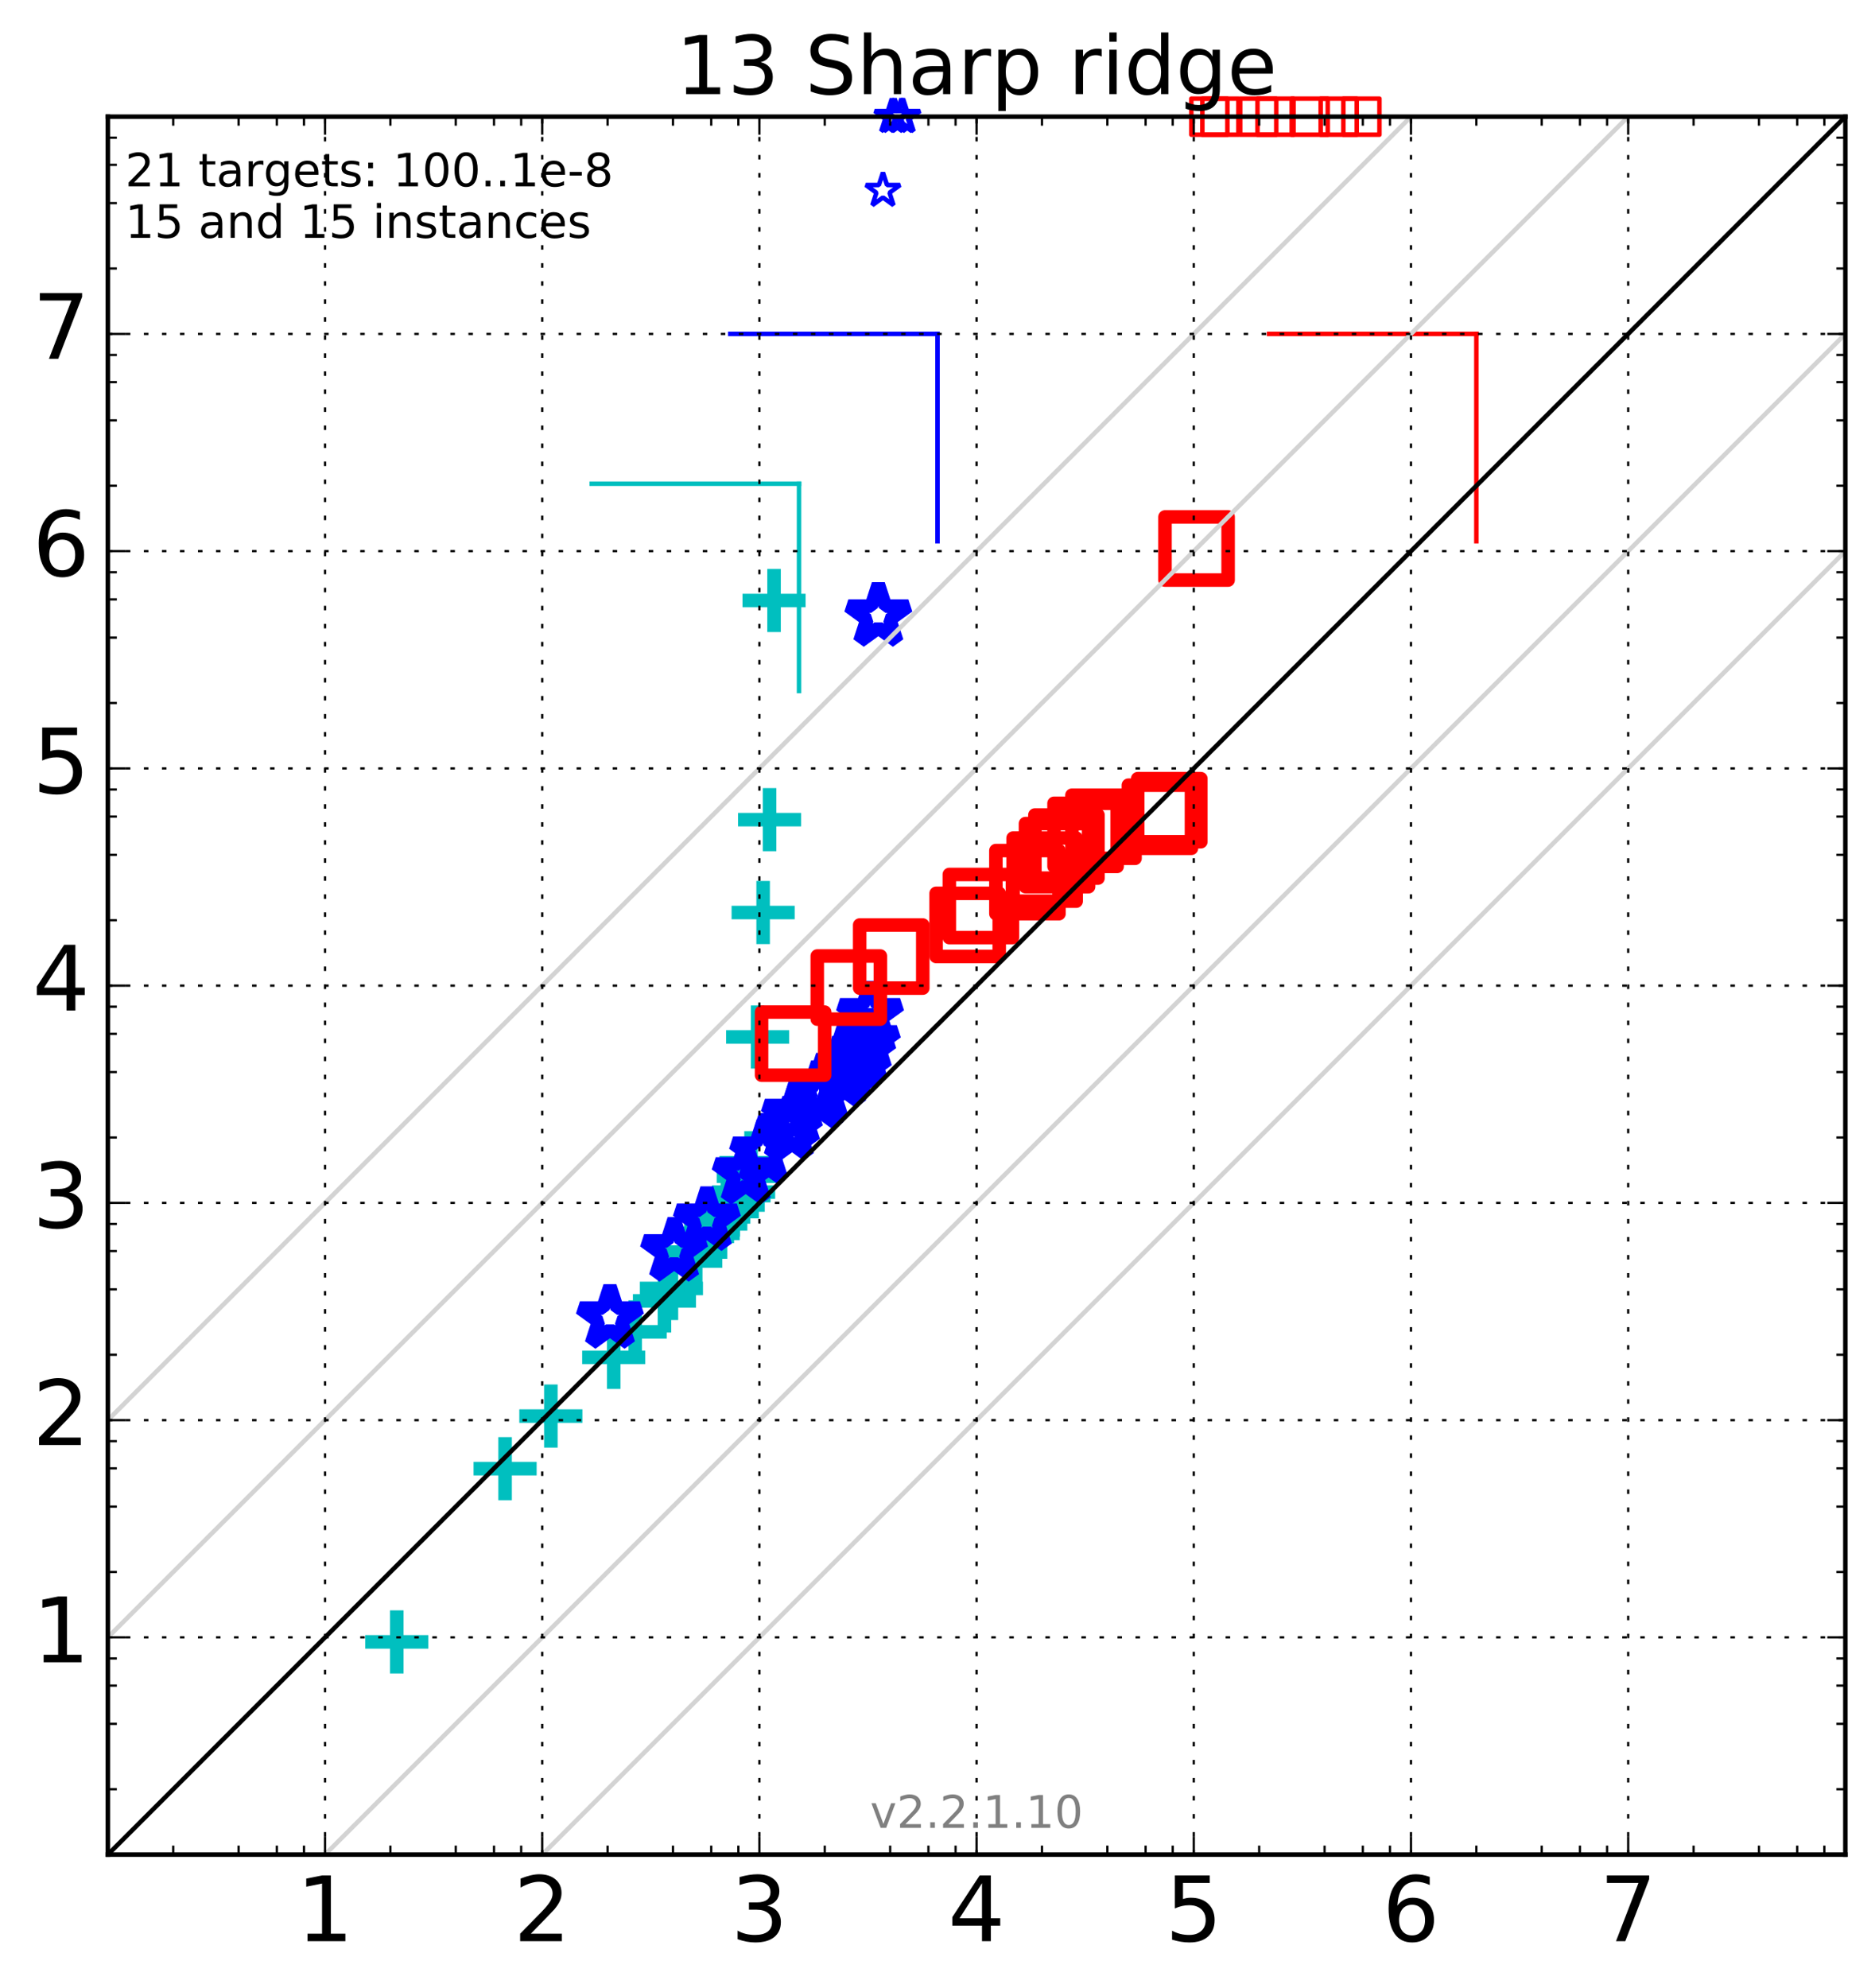<?xml version="1.0" encoding="utf-8" standalone="no"?>
<!DOCTYPE svg PUBLIC "-//W3C//DTD SVG 1.1//EN"
  "http://www.w3.org/Graphics/SVG/1.1/DTD/svg11.dtd">
<!-- Created with matplotlib (http://matplotlib.org/) -->
<svg height="441pt" version="1.1" viewBox="0 0 416 441" width="416pt" xmlns="http://www.w3.org/2000/svg" xmlns:xlink="http://www.w3.org/1999/xlink">
 <defs>
  <style type="text/css">
*{stroke-linecap:butt;stroke-linejoin:round;stroke-miterlimit:100000;}
  </style>
 </defs>
 <g id="figure_1">
  <g id="patch_1">
   <path d="M 0 441.933 
L 416.625 441.933 
L 416.625 0 
L 0 0 
z
" style="fill:#ffffff;"/>
  </g>
  <g id="axes_1">
   <g id="patch_2">
    <path d="M 23.925 411.377 
L 409.425 411.377 
L 409.425 25.877 
L 23.925 25.877 
z
" style="fill:#ffffff;"/>
   </g>
   <g id="line2d_1">
    <path clip-path="url(#pf91e23f3f9)" d="M 177.278 153.28 
L 177.278 107.297 
" style="fill:none;stroke:#00bfbf;stroke-linecap:square;"/>
   </g>
   <g id="line2d_2">
    <path clip-path="url(#pf91e23f3f9)" d="M 131.295 107.297 
L 177.278 107.297 
" style="fill:none;stroke:#00bfbf;stroke-linecap:square;"/>
   </g>
   <g id="line2d_3">
    <path clip-path="url(#pf91e23f3f9)" d="M 208.001 120.047 
L 208.001 74.065 
" style="fill:none;stroke:#0000ff;stroke-linecap:square;"/>
   </g>
   <g id="line2d_4">
    <path clip-path="url(#pf91e23f3f9)" d="M 162.019 74.065 
L 208.001 74.065 
" style="fill:none;stroke:#0000ff;stroke-linecap:square;"/>
   </g>
   <g id="line2d_5">
    <path clip-path="url(#pf91e23f3f9)" d="M 327.556 120.047 
L 327.556 74.065 
" style="fill:none;stroke:#ff0000;stroke-linecap:square;"/>
   </g>
   <g id="line2d_6">
    <path clip-path="url(#pf91e23f3f9)" d="M 281.573 74.065 
L 327.556 74.065 
" style="fill:none;stroke:#ff0000;stroke-linecap:square;"/>
   </g>
   <g id="line2d_7">
    <defs>
     <path d="M -7 0 
L 7 0 
M 0 7 
L 0 -7 
" id="m663b732e12" style="stroke:#00bfbf;stroke-width:3.0;"/>
    </defs>
    <g>
     <use style="fill:none;stroke:#00bfbf;stroke-width:3.0;" x="88.034" xlink:href="#m663b732e12" y="364.19"/>
     <use style="fill:none;stroke:#00bfbf;stroke-width:3.0;" x="112.064" xlink:href="#m663b732e12" y="325.762"/>
     <use style="fill:none;stroke:#00bfbf;stroke-width:3.0;" x="122.218" xlink:href="#m663b732e12" y="314.101"/>
     <use style="fill:none;stroke:#00bfbf;stroke-width:3.0;" x="136.163" xlink:href="#m663b732e12" y="301.083"/>
     <use style="fill:none;stroke:#00bfbf;stroke-width:3.0;" x="140.926" xlink:href="#m663b732e12" y="295.423"/>
     <use style="fill:none;stroke:#00bfbf;stroke-width:3.0;" x="147.418" xlink:href="#m663b732e12" y="288.567"/>
     <use style="fill:none;stroke:#00bfbf;stroke-width:3.0;" x="148.967" xlink:href="#m663b732e12" y="285.793"/>
     <use style="fill:none;stroke:#00bfbf;stroke-width:3.0;" x="153.258" xlink:href="#m663b732e12" y="279.713"/>
     <use style="fill:none;stroke:#00bfbf;stroke-width:3.0;" x="154.358" xlink:href="#m663b732e12" y="277.72"/>
     <use style="fill:none;stroke:#00bfbf;stroke-width:3.0;" x="157.124" xlink:href="#m663b732e12" y="273.589"/>
     <use style="fill:none;stroke:#00bfbf;stroke-width:3.0;" x="158.809" xlink:href="#m663b732e12" y="271.474"/>
     <use style="fill:none;stroke:#00bfbf;stroke-width:3.0;" x="161.361" xlink:href="#m663b732e12" y="268.749"/>
     <use style="fill:none;stroke:#00bfbf;stroke-width:3.0;" x="162.672" xlink:href="#m663b732e12" y="267.296"/>
     <use style="fill:none;stroke:#00bfbf;stroke-width:3.0;" x="163.958" xlink:href="#m663b732e12" y="265.203"/>
     <use style="fill:none;stroke:#00bfbf;stroke-width:3.0;" x="164.979" xlink:href="#m663b732e12" y="264.431"/>
     <use style="fill:none;stroke:#00bfbf;stroke-width:3.0;" x="166.01" xlink:href="#m663b732e12" y="260.886"/>
     <use style="fill:none;stroke:#00bfbf;stroke-width:3.0;" x="166.63" xlink:href="#m663b732e12" y="257.898"/>
     <use style="fill:none;stroke:#00bfbf;stroke-width:3.0;" x="168.095" xlink:href="#m663b732e12" y="230.017"/>
     <use style="fill:none;stroke:#00bfbf;stroke-width:3.0;" x="169.314" xlink:href="#m663b732e12" y="202.411"/>
     <use style="fill:none;stroke:#00bfbf;stroke-width:3.0;" x="170.747" xlink:href="#m663b732e12" y="181.807"/>
     <use style="fill:none;stroke:#00bfbf;stroke-width:3.0;" x="171.736" xlink:href="#m663b732e12" y="133.199"/>
    </g>
   </g>
   <g id="line2d_8">
    <defs>
     <path d="M 0 -7 
L -1.572 -2.163 
L -6.657 -2.163 
L -2.543 0.826 
L -4.114 5.663 
L -0 2.674 
L 4.114 5.663 
L 2.543 0.826 
L 6.657 -2.163 
L 1.572 -2.163 
z
" id="m5224039100" style="stroke:#0000ff;stroke-linejoin:bevel;stroke-width:3.0;"/>
    </defs>
    <g>
     <use style="fill:none;stroke:#0000ff;stroke-linejoin:bevel;stroke-width:3.0;" x="135.329" xlink:href="#m5224039100" y="292.306"/>
     <use style="fill:none;stroke:#0000ff;stroke-linejoin:bevel;stroke-width:3.0;" x="149.558" xlink:href="#m5224039100" y="277.417"/>
     <use style="fill:none;stroke:#0000ff;stroke-linejoin:bevel;stroke-width:3.0;" x="156.836" xlink:href="#m5224039100" y="270.61"/>
     <use style="fill:none;stroke:#0000ff;stroke-linejoin:bevel;stroke-width:3.0;" x="165.451" xlink:href="#m5224039100" y="260.335"/>
     <use style="fill:none;stroke:#0000ff;stroke-linejoin:bevel;stroke-width:3.0;" x="169.294" xlink:href="#m5224039100" y="255.75"/>
     <use style="fill:none;stroke:#0000ff;stroke-linejoin:bevel;stroke-width:3.0;" x="175.024" xlink:href="#m5224039100" y="250.558"/>
     <use style="fill:none;stroke:#0000ff;stroke-linejoin:bevel;stroke-width:3.0;" x="176.373" xlink:href="#m5224039100" y="247.378"/>
     <use style="fill:none;stroke:#0000ff;stroke-linejoin:bevel;stroke-width:3.0;" x="181.611" xlink:href="#m5224039100" y="243.68"/>
     <use style="fill:none;stroke:#0000ff;stroke-linejoin:bevel;stroke-width:3.0;" x="182.539" xlink:href="#m5224039100" y="241.724"/>
     <use style="fill:none;stroke:#0000ff;stroke-linejoin:bevel;stroke-width:3.0;" x="186.6" xlink:href="#m5224039100" y="238.874"/>
     <use style="fill:none;stroke:#0000ff;stroke-linejoin:bevel;stroke-width:3.0;" x="187.736" xlink:href="#m5224039100" y="237.195"/>
     <use style="fill:none;stroke:#0000ff;stroke-linejoin:bevel;stroke-width:3.0;" x="189.54" xlink:href="#m5224039100" y="234.795"/>
     <use style="fill:none;stroke:#0000ff;stroke-linejoin:bevel;stroke-width:3.0;" x="191.303" xlink:href="#m5224039100" y="233.422"/>
     <use style="fill:none;stroke:#0000ff;stroke-linejoin:bevel;stroke-width:3.0;" x="192.324" xlink:href="#m5224039100" y="231.052"/>
     <use style="fill:none;stroke:#0000ff;stroke-linejoin:bevel;stroke-width:3.0;" x="193.034" xlink:href="#m5224039100" y="225.036"/>
     <use style="fill:none;stroke:#0000ff;stroke-linejoin:bevel;stroke-width:3.0;" x="194.875" xlink:href="#m5224039100" y="136.594"/>
    </g>
   </g>
   <g id="line2d_9">
    <defs>
     <path d="M 0 -4 
L -0.898 -1.236 
L -3.804 -1.236 
L -1.453 0.472 
L -2.351 3.236 
L -0 1.528 
L 2.351 3.236 
L 1.453 0.472 
L 3.804 -1.236 
L 0.898 -1.236 
z
" id="m1983827876" style="stroke:#0000ff;stroke-linejoin:bevel;"/>
    </defs>
    <g>
     <use style="fill:none;stroke:#0000ff;stroke-linejoin:bevel;" x="195.899" xlink:href="#m1983827876" y="42.276"/>
    </g>
   </g>
   <g id="line2d_10">
    <g>
     <use style="fill:none;stroke:#0000ff;stroke-linejoin:bevel;" x="197.866" xlink:href="#m1983827876" y="25.877"/>
     <use style="fill:none;stroke:#0000ff;stroke-linejoin:bevel;" x="198.486" xlink:href="#m1983827876" y="25.877"/>
     <use style="fill:none;stroke:#0000ff;stroke-linejoin:bevel;" x="199.989" xlink:href="#m1983827876" y="25.877"/>
     <use style="fill:none;stroke:#0000ff;stroke-linejoin:bevel;" x="200.352" xlink:href="#m1983827876" y="25.877"/>
    </g>
   </g>
   <g id="line2d_11">
    <defs>
     <path d="M -7 7 
L 7 7 
L 7 -7 
L -7 -7 
z
" id="m8232b0398e" style="stroke:#ff0000;stroke-linejoin:miter;stroke-width:3.0;"/>
    </defs>
    <g>
     <use style="fill:none;stroke:#ff0000;stroke-linejoin:miter;stroke-width:3.0;" x="175.967" xlink:href="#m8232b0398e" y="231.496"/>
     <use style="fill:none;stroke:#ff0000;stroke-linejoin:miter;stroke-width:3.0;" x="188.322" xlink:href="#m8232b0398e" y="219.055"/>
     <use style="fill:none;stroke:#ff0000;stroke-linejoin:miter;stroke-width:3.0;" x="197.734" xlink:href="#m8232b0398e" y="212.176"/>
     <use style="fill:none;stroke:#ff0000;stroke-linejoin:miter;stroke-width:3.0;" x="214.693" xlink:href="#m8232b0398e" y="205.153"/>
     <use style="fill:none;stroke:#ff0000;stroke-linejoin:miter;stroke-width:3.0;" x="217.622" xlink:href="#m8232b0398e" y="200.965"/>
     <use style="fill:none;stroke:#ff0000;stroke-linejoin:miter;stroke-width:3.0;" x="227.958" xlink:href="#m8232b0398e" y="195.664"/>
     <use style="fill:none;stroke:#ff0000;stroke-linejoin:miter;stroke-width:3.0;" x="231.77" xlink:href="#m8232b0398e" y="192.893"/>
     <use style="fill:none;stroke:#ff0000;stroke-linejoin:miter;stroke-width:3.0;" x="234.518" xlink:href="#m8232b0398e" y="189.678"/>
     <use style="fill:none;stroke:#ff0000;stroke-linejoin:miter;stroke-width:3.0;" x="236.61" xlink:href="#m8232b0398e" y="187.777"/>
     <use style="fill:none;stroke:#ff0000;stroke-linejoin:miter;stroke-width:3.0;" x="240.853" xlink:href="#m8232b0398e" y="185.183"/>
     <use style="fill:none;stroke:#ff0000;stroke-linejoin:miter;stroke-width:3.0;" x="244.83" xlink:href="#m8232b0398e" y="183.386"/>
     <use style="fill:none;stroke:#ff0000;stroke-linejoin:miter;stroke-width:3.0;" x="257.346" xlink:href="#m8232b0398e" y="181.161"/>
     <use style="fill:none;stroke:#ff0000;stroke-linejoin:miter;stroke-width:3.0;" x="259.426" xlink:href="#m8232b0398e" y="179.709"/>
     <use style="fill:none;stroke:#ff0000;stroke-linejoin:miter;stroke-width:3.0;" x="265.476" xlink:href="#m8232b0398e" y="121.666"/>
    </g>
   </g>
   <g id="line2d_12">
    <defs>
     <path d="M -4 4 
L 4 4 
L 4 -4 
L -4 -4 
z
" id="m7dcaaa73d2" style="stroke:#ff0000;stroke-linejoin:miter;"/>
    </defs>
    <g>
     <use style="fill:none;stroke:#ff0000;stroke-linejoin:miter;" x="268.316" xlink:href="#m7dcaaa73d2" y="25.877"/>
     <use style="fill:none;stroke:#ff0000;stroke-linejoin:miter;" x="270.763" xlink:href="#m7dcaaa73d2" y="25.877"/>
     <use style="fill:none;stroke:#ff0000;stroke-linejoin:miter;" x="279.161" xlink:href="#m7dcaaa73d2" y="25.877"/>
     <use style="fill:none;stroke:#ff0000;stroke-linejoin:miter;" x="282.991" xlink:href="#m7dcaaa73d2" y="25.877"/>
     <use style="fill:none;stroke:#ff0000;stroke-linejoin:miter;" x="290.587" xlink:href="#m7dcaaa73d2" y="25.877"/>
     <use style="fill:none;stroke:#ff0000;stroke-linejoin:miter;" x="297.012" xlink:href="#m7dcaaa73d2" y="25.877"/>
     <use style="fill:none;stroke:#ff0000;stroke-linejoin:miter;" x="302.053" xlink:href="#m7dcaaa73d2" y="25.877"/>
    </g>
   </g>
   <g id="line2d_13">
    <path clip-path="url(#pf91e23f3f9)" d="M 23.925 411.377 
L 409.425 25.877 
" style="fill:none;stroke:#000000;stroke-linecap:square;"/>
   </g>
   <g id="line2d_14">
    <path clip-path="url(#pf91e23f3f9)" d="M 72.112 411.377 
L 417.625 65.865 
" style="fill:none;stroke:#d3d3d3;stroke-linecap:square;"/>
   </g>
   <g id="line2d_15">
    <path clip-path="url(#pf91e23f3f9)" d="M 120.3 411.377 
L 417.625 114.052 
" style="fill:none;stroke:#d3d3d3;stroke-linecap:square;"/>
   </g>
   <g id="line2d_16">
    <path clip-path="url(#pf91e23f3f9)" d="M 23.925 363.19 
L 388.115 -1 
" style="fill:none;stroke:#d3d3d3;stroke-linecap:square;"/>
   </g>
   <g id="line2d_17">
    <path clip-path="url(#pf91e23f3f9)" d="M 23.925 315.002 
L 339.927 -1 
" style="fill:none;stroke:#d3d3d3;stroke-linecap:square;"/>
   </g>
   <g id="patch_3">
    <path d="M 23.925 25.877 
L 409.425 25.877 
" style="fill:none;stroke:#000000;stroke-linecap:square;stroke-linejoin:miter;"/>
   </g>
   <g id="patch_4">
    <path d="M 409.425 411.377 
L 409.425 25.877 
" style="fill:none;stroke:#000000;stroke-linecap:square;stroke-linejoin:miter;"/>
   </g>
   <g id="patch_5">
    <path d="M 23.925 411.377 
L 409.425 411.377 
" style="fill:none;stroke:#000000;stroke-linecap:square;stroke-linejoin:miter;"/>
   </g>
   <g id="patch_6">
    <path d="M 23.925 411.377 
L 23.925 25.877 
" style="fill:none;stroke:#000000;stroke-linecap:square;stroke-linejoin:miter;"/>
   </g>
   <g id="matplotlib.axis_1">
    <g id="xtick_1">
     <g id="line2d_18">
      <path clip-path="url(#pf91e23f3f9)" d="M 72.112 411.377 
L 72.112 25.877 
" style="fill:none;stroke:#000000;stroke-dasharray:1,3;stroke-dashoffset:0.0;stroke-width:0.5;"/>
     </g>
     <g id="line2d_19">
      <defs>
       <path d="M 0 0 
L 0 -4 
" id="ma3cf9ac967" style="stroke:#000000;stroke-width:0.5;"/>
      </defs>
      <g>
       <use style="stroke:#000000;stroke-width:0.5;" x="72.113" xlink:href="#ma3cf9ac967" y="411.377"/>
      </g>
     </g>
     <g id="line2d_20">
      <defs>
       <path d="M 0 0 
L 0 4 
" id="me11c980782" style="stroke:#000000;stroke-width:0.5;"/>
      </defs>
      <g>
       <use style="stroke:#000000;stroke-width:0.5;" x="72.113" xlink:href="#me11c980782" y="25.877"/>
      </g>
     </g>
     <g id="text_1">
      <!-- 1 -->
      <defs>
       <path d="M 12.406 8.297 
L 28.516 8.297 
L 28.516 63.922 
L 10.984 60.406 
L 10.984 69.391 
L 28.422 72.906 
L 38.281 72.906 
L 38.281 8.297 
L 54.391 8.297 
L 54.391 0 
L 12.406 0 
z
" id="BitstreamVeraSans-Roman-31"/>
      </defs>
      <g transform="translate(65.75 430.574)scale(0.2 -0.2)">
       <use xlink:href="#BitstreamVeraSans-Roman-31"/>
      </g>
     </g>
    </g>
    <g id="xtick_2">
     <g id="line2d_21">
      <path clip-path="url(#pf91e23f3f9)" d="M 120.3 411.377 
L 120.3 25.877 
" style="fill:none;stroke:#000000;stroke-dasharray:1,3;stroke-dashoffset:0.0;stroke-width:0.5;"/>
     </g>
     <g id="line2d_22">
      <g>
       <use style="stroke:#000000;stroke-width:0.5;" x="120.3" xlink:href="#ma3cf9ac967" y="411.377"/>
      </g>
     </g>
     <g id="line2d_23">
      <g>
       <use style="stroke:#000000;stroke-width:0.5;" x="120.3" xlink:href="#me11c980782" y="25.877"/>
      </g>
     </g>
     <g id="text_2">
      <!-- 2 -->
      <defs>
       <path d="M 19.188 8.297 
L 53.609 8.297 
L 53.609 0 
L 7.328 0 
L 7.328 8.297 
Q 12.938 14.109 22.625 23.891 
Q 32.328 33.688 34.812 36.531 
Q 39.547 41.844 41.422 45.531 
Q 43.312 49.219 43.312 52.781 
Q 43.312 58.594 39.234 62.25 
Q 35.156 65.922 28.609 65.922 
Q 23.969 65.922 18.812 64.312 
Q 13.672 62.703 7.812 59.422 
L 7.812 69.391 
Q 13.766 71.781 18.938 73 
Q 24.125 74.219 28.422 74.219 
Q 39.75 74.219 46.484 68.547 
Q 53.219 62.891 53.219 53.422 
Q 53.219 48.922 51.531 44.891 
Q 49.859 40.875 45.406 35.406 
Q 44.188 33.984 37.641 27.219 
Q 31.109 20.453 19.188 8.297 
" id="BitstreamVeraSans-Roman-32"/>
      </defs>
      <g transform="translate(113.938 430.574)scale(0.2 -0.2)">
       <use xlink:href="#BitstreamVeraSans-Roman-32"/>
      </g>
     </g>
    </g>
    <g id="xtick_3">
     <g id="line2d_24">
      <path clip-path="url(#pf91e23f3f9)" d="M 168.488 411.377 
L 168.488 25.877 
" style="fill:none;stroke:#000000;stroke-dasharray:1,3;stroke-dashoffset:0.0;stroke-width:0.5;"/>
     </g>
     <g id="line2d_25">
      <g>
       <use style="stroke:#000000;stroke-width:0.5;" x="168.488" xlink:href="#ma3cf9ac967" y="411.377"/>
      </g>
     </g>
     <g id="line2d_26">
      <g>
       <use style="stroke:#000000;stroke-width:0.5;" x="168.488" xlink:href="#me11c980782" y="25.877"/>
      </g>
     </g>
     <g id="text_3">
      <!-- 3 -->
      <defs>
       <path d="M 40.578 39.312 
Q 47.656 37.797 51.625 33 
Q 55.609 28.219 55.609 21.188 
Q 55.609 10.406 48.188 4.484 
Q 40.766 -1.422 27.094 -1.422 
Q 22.516 -1.422 17.656 -0.516 
Q 12.797 0.391 7.625 2.203 
L 7.625 11.719 
Q 11.719 9.328 16.594 8.109 
Q 21.484 6.891 26.812 6.891 
Q 36.078 6.891 40.938 10.547 
Q 45.797 14.203 45.797 21.188 
Q 45.797 27.641 41.281 31.266 
Q 36.766 34.906 28.719 34.906 
L 20.219 34.906 
L 20.219 43.016 
L 29.109 43.016 
Q 36.375 43.016 40.234 45.922 
Q 44.094 48.828 44.094 54.297 
Q 44.094 59.906 40.109 62.906 
Q 36.141 65.922 28.719 65.922 
Q 24.656 65.922 20.016 65.031 
Q 15.375 64.156 9.812 62.312 
L 9.812 71.094 
Q 15.438 72.656 20.344 73.438 
Q 25.25 74.219 29.594 74.219 
Q 40.828 74.219 47.359 69.109 
Q 53.906 64.016 53.906 55.328 
Q 53.906 49.266 50.438 45.094 
Q 46.969 40.922 40.578 39.312 
" id="BitstreamVeraSans-Roman-33"/>
      </defs>
      <g transform="translate(162.125 430.574)scale(0.2 -0.2)">
       <use xlink:href="#BitstreamVeraSans-Roman-33"/>
      </g>
     </g>
    </g>
    <g id="xtick_4">
     <g id="line2d_27">
      <path clip-path="url(#pf91e23f3f9)" d="M 216.675 411.377 
L 216.675 25.877 
" style="fill:none;stroke:#000000;stroke-dasharray:1,3;stroke-dashoffset:0.0;stroke-width:0.5;"/>
     </g>
     <g id="line2d_28">
      <g>
       <use style="stroke:#000000;stroke-width:0.5;" x="216.675" xlink:href="#ma3cf9ac967" y="411.377"/>
      </g>
     </g>
     <g id="line2d_29">
      <g>
       <use style="stroke:#000000;stroke-width:0.5;" x="216.675" xlink:href="#me11c980782" y="25.877"/>
      </g>
     </g>
     <g id="text_4">
      <!-- 4 -->
      <defs>
       <path d="M 37.797 64.312 
L 12.891 25.391 
L 37.797 25.391 
z
M 35.203 72.906 
L 47.609 72.906 
L 47.609 25.391 
L 58.016 25.391 
L 58.016 17.188 
L 47.609 17.188 
L 47.609 0 
L 37.797 0 
L 37.797 17.188 
L 4.891 17.188 
L 4.891 26.703 
z
" id="BitstreamVeraSans-Roman-34"/>
      </defs>
      <g transform="translate(210.313 430.574)scale(0.2 -0.2)">
       <use xlink:href="#BitstreamVeraSans-Roman-34"/>
      </g>
     </g>
    </g>
    <g id="xtick_5">
     <g id="line2d_30">
      <path clip-path="url(#pf91e23f3f9)" d="M 264.863 411.377 
L 264.863 25.877 
" style="fill:none;stroke:#000000;stroke-dasharray:1,3;stroke-dashoffset:0.0;stroke-width:0.5;"/>
     </g>
     <g id="line2d_31">
      <g>
       <use style="stroke:#000000;stroke-width:0.5;" x="264.863" xlink:href="#ma3cf9ac967" y="411.377"/>
      </g>
     </g>
     <g id="line2d_32">
      <g>
       <use style="stroke:#000000;stroke-width:0.5;" x="264.863" xlink:href="#me11c980782" y="25.877"/>
      </g>
     </g>
     <g id="text_5">
      <!-- 5 -->
      <defs>
       <path d="M 10.797 72.906 
L 49.516 72.906 
L 49.516 64.594 
L 19.828 64.594 
L 19.828 46.734 
Q 21.969 47.469 24.109 47.828 
Q 26.266 48.188 28.422 48.188 
Q 40.625 48.188 47.75 41.5 
Q 54.891 34.812 54.891 23.391 
Q 54.891 11.625 47.562 5.094 
Q 40.234 -1.422 26.906 -1.422 
Q 22.312 -1.422 17.547 -0.641 
Q 12.797 0.141 7.719 1.703 
L 7.719 11.625 
Q 12.109 9.234 16.797 8.062 
Q 21.484 6.891 26.703 6.891 
Q 35.156 6.891 40.078 11.328 
Q 45.016 15.766 45.016 23.391 
Q 45.016 31 40.078 35.438 
Q 35.156 39.891 26.703 39.891 
Q 22.75 39.891 18.812 39.016 
Q 14.891 38.141 10.797 36.281 
z
" id="BitstreamVeraSans-Roman-35"/>
      </defs>
      <g transform="translate(258.5 430.574)scale(0.2 -0.2)">
       <use xlink:href="#BitstreamVeraSans-Roman-35"/>
      </g>
     </g>
    </g>
    <g id="xtick_6">
     <g id="line2d_33">
      <path clip-path="url(#pf91e23f3f9)" d="M 313.05 411.377 
L 313.05 25.877 
" style="fill:none;stroke:#000000;stroke-dasharray:1,3;stroke-dashoffset:0.0;stroke-width:0.5;"/>
     </g>
     <g id="line2d_34">
      <g>
       <use style="stroke:#000000;stroke-width:0.5;" x="313.05" xlink:href="#ma3cf9ac967" y="411.377"/>
      </g>
     </g>
     <g id="line2d_35">
      <g>
       <use style="stroke:#000000;stroke-width:0.5;" x="313.05" xlink:href="#me11c980782" y="25.877"/>
      </g>
     </g>
     <g id="text_6">
      <!-- 6 -->
      <defs>
       <path d="M 33.016 40.375 
Q 26.375 40.375 22.484 35.828 
Q 18.609 31.297 18.609 23.391 
Q 18.609 15.531 22.484 10.953 
Q 26.375 6.391 33.016 6.391 
Q 39.656 6.391 43.531 10.953 
Q 47.406 15.531 47.406 23.391 
Q 47.406 31.297 43.531 35.828 
Q 39.656 40.375 33.016 40.375 
M 52.594 71.297 
L 52.594 62.312 
Q 48.875 64.062 45.094 64.984 
Q 41.312 65.922 37.594 65.922 
Q 27.828 65.922 22.672 59.328 
Q 17.531 52.734 16.797 39.406 
Q 19.672 43.656 24.016 45.922 
Q 28.375 48.188 33.594 48.188 
Q 44.578 48.188 50.953 41.516 
Q 57.328 34.859 57.328 23.391 
Q 57.328 12.156 50.688 5.359 
Q 44.047 -1.422 33.016 -1.422 
Q 20.359 -1.422 13.672 8.266 
Q 6.984 17.969 6.984 36.375 
Q 6.984 53.656 15.188 63.938 
Q 23.391 74.219 37.203 74.219 
Q 40.922 74.219 44.703 73.484 
Q 48.484 72.75 52.594 71.297 
" id="BitstreamVeraSans-Roman-36"/>
      </defs>
      <g transform="translate(306.688 430.574)scale(0.2 -0.2)">
       <use xlink:href="#BitstreamVeraSans-Roman-36"/>
      </g>
     </g>
    </g>
    <g id="xtick_7">
     <g id="line2d_36">
      <path clip-path="url(#pf91e23f3f9)" d="M 361.238 411.377 
L 361.238 25.877 
" style="fill:none;stroke:#000000;stroke-dasharray:1,3;stroke-dashoffset:0.0;stroke-width:0.5;"/>
     </g>
     <g id="line2d_37">
      <g>
       <use style="stroke:#000000;stroke-width:0.5;" x="361.238" xlink:href="#ma3cf9ac967" y="411.377"/>
      </g>
     </g>
     <g id="line2d_38">
      <g>
       <use style="stroke:#000000;stroke-width:0.5;" x="361.238" xlink:href="#me11c980782" y="25.877"/>
      </g>
     </g>
     <g id="text_7">
      <!-- 7 -->
      <defs>
       <path d="M 8.203 72.906 
L 55.078 72.906 
L 55.078 68.703 
L 28.609 0 
L 18.312 0 
L 43.219 64.594 
L 8.203 64.594 
z
" id="BitstreamVeraSans-Roman-37"/>
      </defs>
      <g transform="translate(354.875 430.574)scale(0.2 -0.2)">
       <use xlink:href="#BitstreamVeraSans-Roman-37"/>
      </g>
     </g>
    </g>
    <g id="xtick_8">
     <g id="line2d_39">
      <defs>
       <path d="M 0 0 
L 0 -2 
" id="meaebc28703" style="stroke:#000000;stroke-width:0.5;"/>
      </defs>
      <g>
       <use style="stroke:#000000;stroke-width:0.5;" x="38.431" xlink:href="#meaebc28703" y="411.377"/>
      </g>
     </g>
     <g id="line2d_40">
      <defs>
       <path d="M 0 0 
L 0 2 
" id="m67ac0fb505" style="stroke:#000000;stroke-width:0.5;"/>
      </defs>
      <g>
       <use style="stroke:#000000;stroke-width:0.5;" x="38.431" xlink:href="#m67ac0fb505" y="25.877"/>
      </g>
     </g>
    </g>
    <g id="xtick_9">
     <g id="line2d_41">
      <g>
       <use style="stroke:#000000;stroke-width:0.5;" x="52.937" xlink:href="#meaebc28703" y="411.377"/>
      </g>
     </g>
     <g id="line2d_42">
      <g>
       <use style="stroke:#000000;stroke-width:0.5;" x="52.937" xlink:href="#m67ac0fb505" y="25.877"/>
      </g>
     </g>
    </g>
    <g id="xtick_10">
     <g id="line2d_43">
      <g>
       <use style="stroke:#000000;stroke-width:0.5;" x="61.422" xlink:href="#meaebc28703" y="411.377"/>
      </g>
     </g>
     <g id="line2d_44">
      <g>
       <use style="stroke:#000000;stroke-width:0.5;" x="61.422" xlink:href="#m67ac0fb505" y="25.877"/>
      </g>
     </g>
    </g>
    <g id="xtick_11">
     <g id="line2d_45">
      <g>
       <use style="stroke:#000000;stroke-width:0.5;" x="67.443" xlink:href="#meaebc28703" y="411.377"/>
      </g>
     </g>
     <g id="line2d_46">
      <g>
       <use style="stroke:#000000;stroke-width:0.5;" x="67.443" xlink:href="#m67ac0fb505" y="25.877"/>
      </g>
     </g>
    </g>
    <g id="xtick_12">
     <g id="line2d_47">
      <g>
       <use style="stroke:#000000;stroke-width:0.5;" x="86.618" xlink:href="#meaebc28703" y="411.377"/>
      </g>
     </g>
     <g id="line2d_48">
      <g>
       <use style="stroke:#000000;stroke-width:0.5;" x="86.618" xlink:href="#m67ac0fb505" y="25.877"/>
      </g>
     </g>
    </g>
    <g id="xtick_13">
     <g id="line2d_49">
      <g>
       <use style="stroke:#000000;stroke-width:0.5;" x="101.124" xlink:href="#meaebc28703" y="411.377"/>
      </g>
     </g>
     <g id="line2d_50">
      <g>
       <use style="stroke:#000000;stroke-width:0.5;" x="101.124" xlink:href="#m67ac0fb505" y="25.877"/>
      </g>
     </g>
    </g>
    <g id="xtick_14">
     <g id="line2d_51">
      <g>
       <use style="stroke:#000000;stroke-width:0.5;" x="109.61" xlink:href="#meaebc28703" y="411.377"/>
      </g>
     </g>
     <g id="line2d_52">
      <g>
       <use style="stroke:#000000;stroke-width:0.5;" x="109.61" xlink:href="#m67ac0fb505" y="25.877"/>
      </g>
     </g>
    </g>
    <g id="xtick_15">
     <g id="line2d_53">
      <g>
       <use style="stroke:#000000;stroke-width:0.5;" x="115.63" xlink:href="#meaebc28703" y="411.377"/>
      </g>
     </g>
     <g id="line2d_54">
      <g>
       <use style="stroke:#000000;stroke-width:0.5;" x="115.63" xlink:href="#m67ac0fb505" y="25.877"/>
      </g>
     </g>
    </g>
    <g id="xtick_16">
     <g id="line2d_55">
      <g>
       <use style="stroke:#000000;stroke-width:0.5;" x="134.806" xlink:href="#meaebc28703" y="411.377"/>
      </g>
     </g>
     <g id="line2d_56">
      <g>
       <use style="stroke:#000000;stroke-width:0.5;" x="134.806" xlink:href="#m67ac0fb505" y="25.877"/>
      </g>
     </g>
    </g>
    <g id="xtick_17">
     <g id="line2d_57">
      <g>
       <use style="stroke:#000000;stroke-width:0.5;" x="149.312" xlink:href="#meaebc28703" y="411.377"/>
      </g>
     </g>
     <g id="line2d_58">
      <g>
       <use style="stroke:#000000;stroke-width:0.5;" x="149.312" xlink:href="#m67ac0fb505" y="25.877"/>
      </g>
     </g>
    </g>
    <g id="xtick_18">
     <g id="line2d_59">
      <g>
       <use style="stroke:#000000;stroke-width:0.5;" x="157.797" xlink:href="#meaebc28703" y="411.377"/>
      </g>
     </g>
     <g id="line2d_60">
      <g>
       <use style="stroke:#000000;stroke-width:0.5;" x="157.797" xlink:href="#m67ac0fb505" y="25.877"/>
      </g>
     </g>
    </g>
    <g id="xtick_19">
     <g id="line2d_61">
      <g>
       <use style="stroke:#000000;stroke-width:0.5;" x="163.818" xlink:href="#meaebc28703" y="411.377"/>
      </g>
     </g>
     <g id="line2d_62">
      <g>
       <use style="stroke:#000000;stroke-width:0.5;" x="163.818" xlink:href="#m67ac0fb505" y="25.877"/>
      </g>
     </g>
    </g>
    <g id="xtick_20">
     <g id="line2d_63">
      <g>
       <use style="stroke:#000000;stroke-width:0.5;" x="182.993" xlink:href="#meaebc28703" y="411.377"/>
      </g>
     </g>
     <g id="line2d_64">
      <g>
       <use style="stroke:#000000;stroke-width:0.5;" x="182.993" xlink:href="#m67ac0fb505" y="25.877"/>
      </g>
     </g>
    </g>
    <g id="xtick_21">
     <g id="line2d_65">
      <g>
       <use style="stroke:#000000;stroke-width:0.5;" x="197.499" xlink:href="#meaebc28703" y="411.377"/>
      </g>
     </g>
     <g id="line2d_66">
      <g>
       <use style="stroke:#000000;stroke-width:0.5;" x="197.499" xlink:href="#m67ac0fb505" y="25.877"/>
      </g>
     </g>
    </g>
    <g id="xtick_22">
     <g id="line2d_67">
      <g>
       <use style="stroke:#000000;stroke-width:0.5;" x="205.985" xlink:href="#meaebc28703" y="411.377"/>
      </g>
     </g>
     <g id="line2d_68">
      <g>
       <use style="stroke:#000000;stroke-width:0.5;" x="205.985" xlink:href="#m67ac0fb505" y="25.877"/>
      </g>
     </g>
    </g>
    <g id="xtick_23">
     <g id="line2d_69">
      <g>
       <use style="stroke:#000000;stroke-width:0.5;" x="212.005" xlink:href="#meaebc28703" y="411.377"/>
      </g>
     </g>
     <g id="line2d_70">
      <g>
       <use style="stroke:#000000;stroke-width:0.5;" x="212.005" xlink:href="#m67ac0fb505" y="25.877"/>
      </g>
     </g>
    </g>
    <g id="xtick_24">
     <g id="line2d_71">
      <g>
       <use style="stroke:#000000;stroke-width:0.5;" x="231.181" xlink:href="#meaebc28703" y="411.377"/>
      </g>
     </g>
     <g id="line2d_72">
      <g>
       <use style="stroke:#000000;stroke-width:0.5;" x="231.181" xlink:href="#m67ac0fb505" y="25.877"/>
      </g>
     </g>
    </g>
    <g id="xtick_25">
     <g id="line2d_73">
      <g>
       <use style="stroke:#000000;stroke-width:0.5;" x="245.687" xlink:href="#meaebc28703" y="411.377"/>
      </g>
     </g>
     <g id="line2d_74">
      <g>
       <use style="stroke:#000000;stroke-width:0.5;" x="245.687" xlink:href="#m67ac0fb505" y="25.877"/>
      </g>
     </g>
    </g>
    <g id="xtick_26">
     <g id="line2d_75">
      <g>
       <use style="stroke:#000000;stroke-width:0.5;" x="254.172" xlink:href="#meaebc28703" y="411.377"/>
      </g>
     </g>
     <g id="line2d_76">
      <g>
       <use style="stroke:#000000;stroke-width:0.5;" x="254.172" xlink:href="#m67ac0fb505" y="25.877"/>
      </g>
     </g>
    </g>
    <g id="xtick_27">
     <g id="line2d_77">
      <g>
       <use style="stroke:#000000;stroke-width:0.5;" x="260.193" xlink:href="#meaebc28703" y="411.377"/>
      </g>
     </g>
     <g id="line2d_78">
      <g>
       <use style="stroke:#000000;stroke-width:0.5;" x="260.193" xlink:href="#m67ac0fb505" y="25.877"/>
      </g>
     </g>
    </g>
    <g id="xtick_28">
     <g id="line2d_79">
      <g>
       <use style="stroke:#000000;stroke-width:0.5;" x="279.368" xlink:href="#meaebc28703" y="411.377"/>
      </g>
     </g>
     <g id="line2d_80">
      <g>
       <use style="stroke:#000000;stroke-width:0.5;" x="279.368" xlink:href="#m67ac0fb505" y="25.877"/>
      </g>
     </g>
    </g>
    <g id="xtick_29">
     <g id="line2d_81">
      <g>
       <use style="stroke:#000000;stroke-width:0.5;" x="293.874" xlink:href="#meaebc28703" y="411.377"/>
      </g>
     </g>
     <g id="line2d_82">
      <g>
       <use style="stroke:#000000;stroke-width:0.5;" x="293.874" xlink:href="#m67ac0fb505" y="25.877"/>
      </g>
     </g>
    </g>
    <g id="xtick_30">
     <g id="line2d_83">
      <g>
       <use style="stroke:#000000;stroke-width:0.5;" x="302.36" xlink:href="#meaebc28703" y="411.377"/>
      </g>
     </g>
     <g id="line2d_84">
      <g>
       <use style="stroke:#000000;stroke-width:0.5;" x="302.36" xlink:href="#m67ac0fb505" y="25.877"/>
      </g>
     </g>
    </g>
    <g id="xtick_31">
     <g id="line2d_85">
      <g>
       <use style="stroke:#000000;stroke-width:0.5;" x="308.38" xlink:href="#meaebc28703" y="411.377"/>
      </g>
     </g>
     <g id="line2d_86">
      <g>
       <use style="stroke:#000000;stroke-width:0.5;" x="308.38" xlink:href="#m67ac0fb505" y="25.877"/>
      </g>
     </g>
    </g>
    <g id="xtick_32">
     <g id="line2d_87">
      <g>
       <use style="stroke:#000000;stroke-width:0.5;" x="327.556" xlink:href="#meaebc28703" y="411.377"/>
      </g>
     </g>
     <g id="line2d_88">
      <g>
       <use style="stroke:#000000;stroke-width:0.5;" x="327.556" xlink:href="#m67ac0fb505" y="25.877"/>
      </g>
     </g>
    </g>
    <g id="xtick_33">
     <g id="line2d_89">
      <g>
       <use style="stroke:#000000;stroke-width:0.5;" x="342.062" xlink:href="#meaebc28703" y="411.377"/>
      </g>
     </g>
     <g id="line2d_90">
      <g>
       <use style="stroke:#000000;stroke-width:0.5;" x="342.062" xlink:href="#m67ac0fb505" y="25.877"/>
      </g>
     </g>
    </g>
    <g id="xtick_34">
     <g id="line2d_91">
      <g>
       <use style="stroke:#000000;stroke-width:0.5;" x="350.547" xlink:href="#meaebc28703" y="411.377"/>
      </g>
     </g>
     <g id="line2d_92">
      <g>
       <use style="stroke:#000000;stroke-width:0.5;" x="350.547" xlink:href="#m67ac0fb505" y="25.877"/>
      </g>
     </g>
    </g>
    <g id="xtick_35">
     <g id="line2d_93">
      <g>
       <use style="stroke:#000000;stroke-width:0.5;" x="356.568" xlink:href="#meaebc28703" y="411.377"/>
      </g>
     </g>
     <g id="line2d_94">
      <g>
       <use style="stroke:#000000;stroke-width:0.5;" x="356.568" xlink:href="#m67ac0fb505" y="25.877"/>
      </g>
     </g>
    </g>
    <g id="xtick_36">
     <g id="line2d_95">
      <g>
       <use style="stroke:#000000;stroke-width:0.5;" x="375.743" xlink:href="#meaebc28703" y="411.377"/>
      </g>
     </g>
     <g id="line2d_96">
      <g>
       <use style="stroke:#000000;stroke-width:0.5;" x="375.743" xlink:href="#m67ac0fb505" y="25.877"/>
      </g>
     </g>
    </g>
    <g id="xtick_37">
     <g id="line2d_97">
      <g>
       <use style="stroke:#000000;stroke-width:0.5;" x="390.249" xlink:href="#meaebc28703" y="411.377"/>
      </g>
     </g>
     <g id="line2d_98">
      <g>
       <use style="stroke:#000000;stroke-width:0.5;" x="390.249" xlink:href="#m67ac0fb505" y="25.877"/>
      </g>
     </g>
    </g>
    <g id="xtick_38">
     <g id="line2d_99">
      <g>
       <use style="stroke:#000000;stroke-width:0.5;" x="398.735" xlink:href="#meaebc28703" y="411.377"/>
      </g>
     </g>
     <g id="line2d_100">
      <g>
       <use style="stroke:#000000;stroke-width:0.5;" x="398.735" xlink:href="#m67ac0fb505" y="25.877"/>
      </g>
     </g>
    </g>
    <g id="xtick_39">
     <g id="line2d_101">
      <g>
       <use style="stroke:#000000;stroke-width:0.5;" x="404.755" xlink:href="#meaebc28703" y="411.377"/>
      </g>
     </g>
     <g id="line2d_102">
      <g>
       <use style="stroke:#000000;stroke-width:0.5;" x="404.755" xlink:href="#m67ac0fb505" y="25.877"/>
      </g>
     </g>
    </g>
   </g>
   <g id="matplotlib.axis_2">
    <g id="ytick_1">
     <g id="line2d_103">
      <path clip-path="url(#pf91e23f3f9)" d="M 23.925 363.19 
L 409.425 363.19 
" style="fill:none;stroke:#000000;stroke-dasharray:1,3;stroke-dashoffset:0.0;stroke-width:0.5;"/>
     </g>
     <g id="line2d_104">
      <defs>
       <path d="M 0 0 
L 4 0 
" id="mdff5f916e5" style="stroke:#000000;stroke-width:0.5;"/>
      </defs>
      <g>
       <use style="stroke:#000000;stroke-width:0.5;" x="23.925" xlink:href="#mdff5f916e5" y="363.19"/>
      </g>
     </g>
     <g id="line2d_105">
      <defs>
       <path d="M 0 0 
L -4 0 
" id="m3df6dcf272" style="stroke:#000000;stroke-width:0.5;"/>
      </defs>
      <g>
       <use style="stroke:#000000;stroke-width:0.5;" x="409.425" xlink:href="#m3df6dcf272" y="363.19"/>
      </g>
     </g>
     <g id="text_8">
      <!-- 1 -->
      <g transform="translate(7.2 368.708)scale(0.2 -0.2)">
       <use xlink:href="#BitstreamVeraSans-Roman-31"/>
      </g>
     </g>
    </g>
    <g id="ytick_2">
     <g id="line2d_106">
      <path clip-path="url(#pf91e23f3f9)" d="M 23.925 315.002 
L 409.425 315.002 
" style="fill:none;stroke:#000000;stroke-dasharray:1,3;stroke-dashoffset:0.0;stroke-width:0.5;"/>
     </g>
     <g id="line2d_107">
      <g>
       <use style="stroke:#000000;stroke-width:0.5;" x="23.925" xlink:href="#mdff5f916e5" y="315.002"/>
      </g>
     </g>
     <g id="line2d_108">
      <g>
       <use style="stroke:#000000;stroke-width:0.5;" x="409.425" xlink:href="#m3df6dcf272" y="315.002"/>
      </g>
     </g>
     <g id="text_9">
      <!-- 2 -->
      <g transform="translate(7.2 320.521)scale(0.2 -0.2)">
       <use xlink:href="#BitstreamVeraSans-Roman-32"/>
      </g>
     </g>
    </g>
    <g id="ytick_3">
     <g id="line2d_109">
      <path clip-path="url(#pf91e23f3f9)" d="M 23.925 266.815 
L 409.425 266.815 
" style="fill:none;stroke:#000000;stroke-dasharray:1,3;stroke-dashoffset:0.0;stroke-width:0.5;"/>
     </g>
     <g id="line2d_110">
      <g>
       <use style="stroke:#000000;stroke-width:0.5;" x="23.925" xlink:href="#mdff5f916e5" y="266.815"/>
      </g>
     </g>
     <g id="line2d_111">
      <g>
       <use style="stroke:#000000;stroke-width:0.5;" x="409.425" xlink:href="#m3df6dcf272" y="266.815"/>
      </g>
     </g>
     <g id="text_10">
      <!-- 3 -->
      <g transform="translate(7.2 272.333)scale(0.2 -0.2)">
       <use xlink:href="#BitstreamVeraSans-Roman-33"/>
      </g>
     </g>
    </g>
    <g id="ytick_4">
     <g id="line2d_112">
      <path clip-path="url(#pf91e23f3f9)" d="M 23.925 218.627 
L 409.425 218.627 
" style="fill:none;stroke:#000000;stroke-dasharray:1,3;stroke-dashoffset:0.0;stroke-width:0.5;"/>
     </g>
     <g id="line2d_113">
      <g>
       <use style="stroke:#000000;stroke-width:0.5;" x="23.925" xlink:href="#mdff5f916e5" y="218.627"/>
      </g>
     </g>
     <g id="line2d_114">
      <g>
       <use style="stroke:#000000;stroke-width:0.5;" x="409.425" xlink:href="#m3df6dcf272" y="218.627"/>
      </g>
     </g>
     <g id="text_11">
      <!-- 4 -->
      <g transform="translate(7.2 224.146)scale(0.2 -0.2)">
       <use xlink:href="#BitstreamVeraSans-Roman-34"/>
      </g>
     </g>
    </g>
    <g id="ytick_5">
     <g id="line2d_115">
      <path clip-path="url(#pf91e23f3f9)" d="M 23.925 170.44 
L 409.425 170.44 
" style="fill:none;stroke:#000000;stroke-dasharray:1,3;stroke-dashoffset:0.0;stroke-width:0.5;"/>
     </g>
     <g id="line2d_116">
      <g>
       <use style="stroke:#000000;stroke-width:0.5;" x="23.925" xlink:href="#mdff5f916e5" y="170.44"/>
      </g>
     </g>
     <g id="line2d_117">
      <g>
       <use style="stroke:#000000;stroke-width:0.5;" x="409.425" xlink:href="#m3df6dcf272" y="170.44"/>
      </g>
     </g>
     <g id="text_12">
      <!-- 5 -->
      <g transform="translate(7.2 175.958)scale(0.2 -0.2)">
       <use xlink:href="#BitstreamVeraSans-Roman-35"/>
      </g>
     </g>
    </g>
    <g id="ytick_6">
     <g id="line2d_118">
      <path clip-path="url(#pf91e23f3f9)" d="M 23.925 122.252 
L 409.425 122.252 
" style="fill:none;stroke:#000000;stroke-dasharray:1,3;stroke-dashoffset:0.0;stroke-width:0.5;"/>
     </g>
     <g id="line2d_119">
      <g>
       <use style="stroke:#000000;stroke-width:0.5;" x="23.925" xlink:href="#mdff5f916e5" y="122.252"/>
      </g>
     </g>
     <g id="line2d_120">
      <g>
       <use style="stroke:#000000;stroke-width:0.5;" x="409.425" xlink:href="#m3df6dcf272" y="122.252"/>
      </g>
     </g>
     <g id="text_13">
      <!-- 6 -->
      <g transform="translate(7.2 127.771)scale(0.2 -0.2)">
       <use xlink:href="#BitstreamVeraSans-Roman-36"/>
      </g>
     </g>
    </g>
    <g id="ytick_7">
     <g id="line2d_121">
      <path clip-path="url(#pf91e23f3f9)" d="M 23.925 74.065 
L 409.425 74.065 
" style="fill:none;stroke:#000000;stroke-dasharray:1,3;stroke-dashoffset:0.0;stroke-width:0.5;"/>
     </g>
     <g id="line2d_122">
      <g>
       <use style="stroke:#000000;stroke-width:0.5;" x="23.925" xlink:href="#mdff5f916e5" y="74.065"/>
      </g>
     </g>
     <g id="line2d_123">
      <g>
       <use style="stroke:#000000;stroke-width:0.5;" x="409.425" xlink:href="#m3df6dcf272" y="74.065"/>
      </g>
     </g>
     <g id="text_14">
      <!-- 7 -->
      <g transform="translate(7.2 79.583)scale(0.2 -0.2)">
       <use xlink:href="#BitstreamVeraSans-Roman-37"/>
      </g>
     </g>
    </g>
    <g id="ytick_8">
     <g id="line2d_124">
      <defs>
       <path d="M 0 0 
L 2 0 
" id="mfdb82e172d" style="stroke:#000000;stroke-width:0.5;"/>
      </defs>
      <g>
       <use style="stroke:#000000;stroke-width:0.5;" x="23.925" xlink:href="#mfdb82e172d" y="396.871"/>
      </g>
     </g>
     <g id="line2d_125">
      <defs>
       <path d="M 0 0 
L -2 0 
" id="m2d2074520e" style="stroke:#000000;stroke-width:0.5;"/>
      </defs>
      <g>
       <use style="stroke:#000000;stroke-width:0.5;" x="409.425" xlink:href="#m2d2074520e" y="396.871"/>
      </g>
     </g>
    </g>
    <g id="ytick_9">
     <g id="line2d_126">
      <g>
       <use style="stroke:#000000;stroke-width:0.5;" x="23.925" xlink:href="#mfdb82e172d" y="382.365"/>
      </g>
     </g>
     <g id="line2d_127">
      <g>
       <use style="stroke:#000000;stroke-width:0.5;" x="409.425" xlink:href="#m2d2074520e" y="382.365"/>
      </g>
     </g>
    </g>
    <g id="ytick_10">
     <g id="line2d_128">
      <g>
       <use style="stroke:#000000;stroke-width:0.5;" x="23.925" xlink:href="#mfdb82e172d" y="373.88"/>
      </g>
     </g>
     <g id="line2d_129">
      <g>
       <use style="stroke:#000000;stroke-width:0.5;" x="409.425" xlink:href="#m2d2074520e" y="373.88"/>
      </g>
     </g>
    </g>
    <g id="ytick_11">
     <g id="line2d_130">
      <g>
       <use style="stroke:#000000;stroke-width:0.5;" x="23.925" xlink:href="#mfdb82e172d" y="367.86"/>
      </g>
     </g>
     <g id="line2d_131">
      <g>
       <use style="stroke:#000000;stroke-width:0.5;" x="409.425" xlink:href="#m2d2074520e" y="367.86"/>
      </g>
     </g>
    </g>
    <g id="ytick_12">
     <g id="line2d_132">
      <g>
       <use style="stroke:#000000;stroke-width:0.5;" x="23.925" xlink:href="#mfdb82e172d" y="348.684"/>
      </g>
     </g>
     <g id="line2d_133">
      <g>
       <use style="stroke:#000000;stroke-width:0.5;" x="409.425" xlink:href="#m2d2074520e" y="348.684"/>
      </g>
     </g>
    </g>
    <g id="ytick_13">
     <g id="line2d_134">
      <g>
       <use style="stroke:#000000;stroke-width:0.5;" x="23.925" xlink:href="#mfdb82e172d" y="334.178"/>
      </g>
     </g>
     <g id="line2d_135">
      <g>
       <use style="stroke:#000000;stroke-width:0.5;" x="409.425" xlink:href="#m2d2074520e" y="334.178"/>
      </g>
     </g>
    </g>
    <g id="ytick_14">
     <g id="line2d_136">
      <g>
       <use style="stroke:#000000;stroke-width:0.5;" x="23.925" xlink:href="#mfdb82e172d" y="325.693"/>
      </g>
     </g>
     <g id="line2d_137">
      <g>
       <use style="stroke:#000000;stroke-width:0.5;" x="409.425" xlink:href="#m2d2074520e" y="325.693"/>
      </g>
     </g>
    </g>
    <g id="ytick_15">
     <g id="line2d_138">
      <g>
       <use style="stroke:#000000;stroke-width:0.5;" x="23.925" xlink:href="#mfdb82e172d" y="319.672"/>
      </g>
     </g>
     <g id="line2d_139">
      <g>
       <use style="stroke:#000000;stroke-width:0.5;" x="409.425" xlink:href="#m2d2074520e" y="319.672"/>
      </g>
     </g>
    </g>
    <g id="ytick_16">
     <g id="line2d_140">
      <g>
       <use style="stroke:#000000;stroke-width:0.5;" x="23.925" xlink:href="#mfdb82e172d" y="300.496"/>
      </g>
     </g>
     <g id="line2d_141">
      <g>
       <use style="stroke:#000000;stroke-width:0.5;" x="409.425" xlink:href="#m2d2074520e" y="300.496"/>
      </g>
     </g>
    </g>
    <g id="ytick_17">
     <g id="line2d_142">
      <g>
       <use style="stroke:#000000;stroke-width:0.5;" x="23.925" xlink:href="#mfdb82e172d" y="285.99"/>
      </g>
     </g>
     <g id="line2d_143">
      <g>
       <use style="stroke:#000000;stroke-width:0.5;" x="409.425" xlink:href="#m2d2074520e" y="285.99"/>
      </g>
     </g>
    </g>
    <g id="ytick_18">
     <g id="line2d_144">
      <g>
       <use style="stroke:#000000;stroke-width:0.5;" x="23.925" xlink:href="#mfdb82e172d" y="277.505"/>
      </g>
     </g>
     <g id="line2d_145">
      <g>
       <use style="stroke:#000000;stroke-width:0.5;" x="409.425" xlink:href="#m2d2074520e" y="277.505"/>
      </g>
     </g>
    </g>
    <g id="ytick_19">
     <g id="line2d_146">
      <g>
       <use style="stroke:#000000;stroke-width:0.5;" x="23.925" xlink:href="#mfdb82e172d" y="271.485"/>
      </g>
     </g>
     <g id="line2d_147">
      <g>
       <use style="stroke:#000000;stroke-width:0.5;" x="409.425" xlink:href="#m2d2074520e" y="271.485"/>
      </g>
     </g>
    </g>
    <g id="ytick_20">
     <g id="line2d_148">
      <g>
       <use style="stroke:#000000;stroke-width:0.5;" x="23.925" xlink:href="#mfdb82e172d" y="252.309"/>
      </g>
     </g>
     <g id="line2d_149">
      <g>
       <use style="stroke:#000000;stroke-width:0.5;" x="409.425" xlink:href="#m2d2074520e" y="252.309"/>
      </g>
     </g>
    </g>
    <g id="ytick_21">
     <g id="line2d_150">
      <g>
       <use style="stroke:#000000;stroke-width:0.5;" x="23.925" xlink:href="#mfdb82e172d" y="237.803"/>
      </g>
     </g>
     <g id="line2d_151">
      <g>
       <use style="stroke:#000000;stroke-width:0.5;" x="409.425" xlink:href="#m2d2074520e" y="237.803"/>
      </g>
     </g>
    </g>
    <g id="ytick_22">
     <g id="line2d_152">
      <g>
       <use style="stroke:#000000;stroke-width:0.5;" x="23.925" xlink:href="#mfdb82e172d" y="229.318"/>
      </g>
     </g>
     <g id="line2d_153">
      <g>
       <use style="stroke:#000000;stroke-width:0.5;" x="409.425" xlink:href="#m2d2074520e" y="229.318"/>
      </g>
     </g>
    </g>
    <g id="ytick_23">
     <g id="line2d_154">
      <g>
       <use style="stroke:#000000;stroke-width:0.5;" x="23.925" xlink:href="#mfdb82e172d" y="223.297"/>
      </g>
     </g>
     <g id="line2d_155">
      <g>
       <use style="stroke:#000000;stroke-width:0.5;" x="409.425" xlink:href="#m2d2074520e" y="223.297"/>
      </g>
     </g>
    </g>
    <g id="ytick_24">
     <g id="line2d_156">
      <g>
       <use style="stroke:#000000;stroke-width:0.5;" x="23.925" xlink:href="#mfdb82e172d" y="204.121"/>
      </g>
     </g>
     <g id="line2d_157">
      <g>
       <use style="stroke:#000000;stroke-width:0.5;" x="409.425" xlink:href="#m2d2074520e" y="204.121"/>
      </g>
     </g>
    </g>
    <g id="ytick_25">
     <g id="line2d_158">
      <g>
       <use style="stroke:#000000;stroke-width:0.5;" x="23.925" xlink:href="#mfdb82e172d" y="189.615"/>
      </g>
     </g>
     <g id="line2d_159">
      <g>
       <use style="stroke:#000000;stroke-width:0.5;" x="409.425" xlink:href="#m2d2074520e" y="189.615"/>
      </g>
     </g>
    </g>
    <g id="ytick_26">
     <g id="line2d_160">
      <g>
       <use style="stroke:#000000;stroke-width:0.5;" x="23.925" xlink:href="#mfdb82e172d" y="181.13"/>
      </g>
     </g>
     <g id="line2d_161">
      <g>
       <use style="stroke:#000000;stroke-width:0.5;" x="409.425" xlink:href="#m2d2074520e" y="181.13"/>
      </g>
     </g>
    </g>
    <g id="ytick_27">
     <g id="line2d_162">
      <g>
       <use style="stroke:#000000;stroke-width:0.5;" x="23.925" xlink:href="#mfdb82e172d" y="175.11"/>
      </g>
     </g>
     <g id="line2d_163">
      <g>
       <use style="stroke:#000000;stroke-width:0.5;" x="409.425" xlink:href="#m2d2074520e" y="175.11"/>
      </g>
     </g>
    </g>
    <g id="ytick_28">
     <g id="line2d_164">
      <g>
       <use style="stroke:#000000;stroke-width:0.5;" x="23.925" xlink:href="#mfdb82e172d" y="155.934"/>
      </g>
     </g>
     <g id="line2d_165">
      <g>
       <use style="stroke:#000000;stroke-width:0.5;" x="409.425" xlink:href="#m2d2074520e" y="155.934"/>
      </g>
     </g>
    </g>
    <g id="ytick_29">
     <g id="line2d_166">
      <g>
       <use style="stroke:#000000;stroke-width:0.5;" x="23.925" xlink:href="#mfdb82e172d" y="141.428"/>
      </g>
     </g>
     <g id="line2d_167">
      <g>
       <use style="stroke:#000000;stroke-width:0.5;" x="409.425" xlink:href="#m2d2074520e" y="141.428"/>
      </g>
     </g>
    </g>
    <g id="ytick_30">
     <g id="line2d_168">
      <g>
       <use style="stroke:#000000;stroke-width:0.5;" x="23.925" xlink:href="#mfdb82e172d" y="132.943"/>
      </g>
     </g>
     <g id="line2d_169">
      <g>
       <use style="stroke:#000000;stroke-width:0.5;" x="409.425" xlink:href="#m2d2074520e" y="132.943"/>
      </g>
     </g>
    </g>
    <g id="ytick_31">
     <g id="line2d_170">
      <g>
       <use style="stroke:#000000;stroke-width:0.5;" x="23.925" xlink:href="#mfdb82e172d" y="126.922"/>
      </g>
     </g>
     <g id="line2d_171">
      <g>
       <use style="stroke:#000000;stroke-width:0.5;" x="409.425" xlink:href="#m2d2074520e" y="126.922"/>
      </g>
     </g>
    </g>
    <g id="ytick_32">
     <g id="line2d_172">
      <g>
       <use style="stroke:#000000;stroke-width:0.5;" x="23.925" xlink:href="#mfdb82e172d" y="107.746"/>
      </g>
     </g>
     <g id="line2d_173">
      <g>
       <use style="stroke:#000000;stroke-width:0.5;" x="409.425" xlink:href="#m2d2074520e" y="107.746"/>
      </g>
     </g>
    </g>
    <g id="ytick_33">
     <g id="line2d_174">
      <g>
       <use style="stroke:#000000;stroke-width:0.5;" x="23.925" xlink:href="#mfdb82e172d" y="93.24"/>
      </g>
     </g>
     <g id="line2d_175">
      <g>
       <use style="stroke:#000000;stroke-width:0.5;" x="409.425" xlink:href="#m2d2074520e" y="93.24"/>
      </g>
     </g>
    </g>
    <g id="ytick_34">
     <g id="line2d_176">
      <g>
       <use style="stroke:#000000;stroke-width:0.5;" x="23.925" xlink:href="#mfdb82e172d" y="84.755"/>
      </g>
     </g>
     <g id="line2d_177">
      <g>
       <use style="stroke:#000000;stroke-width:0.5;" x="409.425" xlink:href="#m2d2074520e" y="84.755"/>
      </g>
     </g>
    </g>
    <g id="ytick_35">
     <g id="line2d_178">
      <g>
       <use style="stroke:#000000;stroke-width:0.5;" x="23.925" xlink:href="#mfdb82e172d" y="78.735"/>
      </g>
     </g>
     <g id="line2d_179">
      <g>
       <use style="stroke:#000000;stroke-width:0.5;" x="409.425" xlink:href="#m2d2074520e" y="78.735"/>
      </g>
     </g>
    </g>
    <g id="ytick_36">
     <g id="line2d_180">
      <g>
       <use style="stroke:#000000;stroke-width:0.5;" x="23.925" xlink:href="#mfdb82e172d" y="59.559"/>
      </g>
     </g>
     <g id="line2d_181">
      <g>
       <use style="stroke:#000000;stroke-width:0.5;" x="409.425" xlink:href="#m2d2074520e" y="59.559"/>
      </g>
     </g>
    </g>
    <g id="ytick_37">
     <g id="line2d_182">
      <g>
       <use style="stroke:#000000;stroke-width:0.5;" x="23.925" xlink:href="#mfdb82e172d" y="45.053"/>
      </g>
     </g>
     <g id="line2d_183">
      <g>
       <use style="stroke:#000000;stroke-width:0.5;" x="409.425" xlink:href="#m2d2074520e" y="45.053"/>
      </g>
     </g>
    </g>
    <g id="ytick_38">
     <g id="line2d_184">
      <g>
       <use style="stroke:#000000;stroke-width:0.5;" x="23.925" xlink:href="#mfdb82e172d" y="36.568"/>
      </g>
     </g>
     <g id="line2d_185">
      <g>
       <use style="stroke:#000000;stroke-width:0.5;" x="409.425" xlink:href="#m2d2074520e" y="36.568"/>
      </g>
     </g>
    </g>
    <g id="ytick_39">
     <g id="line2d_186">
      <g>
       <use style="stroke:#000000;stroke-width:0.5;" x="23.925" xlink:href="#mfdb82e172d" y="30.547"/>
      </g>
     </g>
     <g id="line2d_187">
      <g>
       <use style="stroke:#000000;stroke-width:0.5;" x="409.425" xlink:href="#m2d2074520e" y="30.547"/>
      </g>
     </g>
    </g>
   </g>
   <g id="text_15">
    <!-- 21 targets: 100..1e-8 -->
    <defs>
     <path id="BitstreamVeraSans-Roman-20"/>
     <path d="M 31.781 66.406 
Q 24.172 66.406 20.328 58.906 
Q 16.5 51.422 16.5 36.375 
Q 16.5 21.391 20.328 13.891 
Q 24.172 6.391 31.781 6.391 
Q 39.453 6.391 43.281 13.891 
Q 47.125 21.391 47.125 36.375 
Q 47.125 51.422 43.281 58.906 
Q 39.453 66.406 31.781 66.406 
M 31.781 74.219 
Q 44.047 74.219 50.516 64.516 
Q 56.984 54.828 56.984 36.375 
Q 56.984 17.969 50.516 8.266 
Q 44.047 -1.422 31.781 -1.422 
Q 19.531 -1.422 13.062 8.266 
Q 6.594 17.969 6.594 36.375 
Q 6.594 54.828 13.062 64.516 
Q 19.531 74.219 31.781 74.219 
" id="BitstreamVeraSans-Roman-30"/>
     <path d="M 34.281 27.484 
Q 23.391 27.484 19.188 25 
Q 14.984 22.516 14.984 16.5 
Q 14.984 11.719 18.141 8.906 
Q 21.297 6.109 26.703 6.109 
Q 34.188 6.109 38.703 11.406 
Q 43.219 16.703 43.219 25.484 
L 43.219 27.484 
z
M 52.203 31.203 
L 52.203 0 
L 43.219 0 
L 43.219 8.297 
Q 40.141 3.328 35.547 0.953 
Q 30.953 -1.422 24.312 -1.422 
Q 15.922 -1.422 10.953 3.297 
Q 6 8.016 6 15.922 
Q 6 25.141 12.172 29.828 
Q 18.359 34.516 30.609 34.516 
L 43.219 34.516 
L 43.219 35.406 
Q 43.219 41.609 39.141 45 
Q 35.062 48.391 27.688 48.391 
Q 23 48.391 18.547 47.266 
Q 14.109 46.141 10.016 43.891 
L 10.016 52.203 
Q 14.938 54.109 19.578 55.047 
Q 24.219 56 28.609 56 
Q 40.484 56 46.344 49.844 
Q 52.203 43.703 52.203 31.203 
" id="BitstreamVeraSans-Roman-61"/>
     <path d="M 31.781 34.625 
Q 24.75 34.625 20.719 30.859 
Q 16.703 27.094 16.703 20.516 
Q 16.703 13.922 20.719 10.156 
Q 24.75 6.391 31.781 6.391 
Q 38.812 6.391 42.859 10.172 
Q 46.922 13.969 46.922 20.516 
Q 46.922 27.094 42.891 30.859 
Q 38.875 34.625 31.781 34.625 
M 21.922 38.812 
Q 15.578 40.375 12.031 44.719 
Q 8.5 49.078 8.5 55.328 
Q 8.5 64.062 14.719 69.141 
Q 20.953 74.219 31.781 74.219 
Q 42.672 74.219 48.875 69.141 
Q 55.078 64.062 55.078 55.328 
Q 55.078 49.078 51.531 44.719 
Q 48 40.375 41.703 38.812 
Q 48.828 37.156 52.797 32.312 
Q 56.781 27.484 56.781 20.516 
Q 56.781 9.906 50.312 4.234 
Q 43.844 -1.422 31.781 -1.422 
Q 19.734 -1.422 13.25 4.234 
Q 6.781 9.906 6.781 20.516 
Q 6.781 27.484 10.781 32.312 
Q 14.797 37.156 21.922 38.812 
M 18.312 54.391 
Q 18.312 48.734 21.844 45.562 
Q 25.391 42.391 31.781 42.391 
Q 38.141 42.391 41.719 45.562 
Q 45.312 48.734 45.312 54.391 
Q 45.312 60.062 41.719 63.234 
Q 38.141 66.406 31.781 66.406 
Q 25.391 66.406 21.844 63.234 
Q 18.312 60.062 18.312 54.391 
" id="BitstreamVeraSans-Roman-38"/>
     <path d="M 44.281 53.078 
L 44.281 44.578 
Q 40.484 46.531 36.375 47.5 
Q 32.281 48.484 27.875 48.484 
Q 21.188 48.484 17.844 46.438 
Q 14.5 44.391 14.5 40.281 
Q 14.5 37.156 16.891 35.375 
Q 19.281 33.594 26.516 31.984 
L 29.594 31.297 
Q 39.156 29.25 43.188 25.516 
Q 47.219 21.781 47.219 15.094 
Q 47.219 7.469 41.188 3.016 
Q 35.156 -1.422 24.609 -1.422 
Q 20.219 -1.422 15.453 -0.562 
Q 10.688 0.297 5.422 2 
L 5.422 11.281 
Q 10.406 8.688 15.234 7.391 
Q 20.062 6.109 24.812 6.109 
Q 31.156 6.109 34.562 8.281 
Q 37.984 10.453 37.984 14.406 
Q 37.984 18.062 35.516 20.016 
Q 33.062 21.969 24.703 23.781 
L 21.578 24.516 
Q 13.234 26.266 9.516 29.906 
Q 5.812 33.547 5.812 39.891 
Q 5.812 47.609 11.281 51.797 
Q 16.75 56 26.812 56 
Q 31.781 56 36.172 55.266 
Q 40.578 54.547 44.281 53.078 
" id="BitstreamVeraSans-Roman-73"/>
     <path d="M 11.719 12.406 
L 22.016 12.406 
L 22.016 0 
L 11.719 0 
z
M 11.719 51.703 
L 22.016 51.703 
L 22.016 39.312 
L 11.719 39.312 
z
" id="BitstreamVeraSans-Roman-3a"/>
     <path d="M 10.688 12.406 
L 21 12.406 
L 21 0 
L 10.688 0 
z
" id="BitstreamVeraSans-Roman-2e"/>
     <path d="M 4.891 31.391 
L 31.203 31.391 
L 31.203 23.391 
L 4.891 23.391 
z
" id="BitstreamVeraSans-Roman-2d"/>
     <path d="M 56.203 29.594 
L 56.203 25.203 
L 14.891 25.203 
Q 15.484 15.922 20.484 11.062 
Q 25.484 6.203 34.422 6.203 
Q 39.594 6.203 44.453 7.469 
Q 49.312 8.734 54.109 11.281 
L 54.109 2.781 
Q 49.266 0.734 44.188 -0.344 
Q 39.109 -1.422 33.891 -1.422 
Q 20.797 -1.422 13.156 6.188 
Q 5.516 13.812 5.516 26.812 
Q 5.516 40.234 12.766 48.109 
Q 20.016 56 32.328 56 
Q 43.359 56 49.781 48.891 
Q 56.203 41.797 56.203 29.594 
M 47.219 32.234 
Q 47.125 39.594 43.094 43.984 
Q 39.062 48.391 32.422 48.391 
Q 24.906 48.391 20.391 44.141 
Q 15.875 39.891 15.188 32.172 
z
" id="BitstreamVeraSans-Roman-65"/>
     <path d="M 18.312 70.219 
L 18.312 54.688 
L 36.812 54.688 
L 36.812 47.703 
L 18.312 47.703 
L 18.312 18.016 
Q 18.312 11.328 20.141 9.422 
Q 21.969 7.516 27.594 7.516 
L 36.812 7.516 
L 36.812 0 
L 27.594 0 
Q 17.188 0 13.234 3.875 
Q 9.281 7.766 9.281 18.016 
L 9.281 47.703 
L 2.688 47.703 
L 2.688 54.688 
L 9.281 54.688 
L 9.281 70.219 
z
" id="BitstreamVeraSans-Roman-74"/>
     <path d="M 41.109 46.297 
Q 39.594 47.172 37.812 47.578 
Q 36.031 48 33.891 48 
Q 26.266 48 22.188 43.047 
Q 18.109 38.094 18.109 28.812 
L 18.109 0 
L 9.078 0 
L 9.078 54.688 
L 18.109 54.688 
L 18.109 46.188 
Q 20.953 51.172 25.484 53.578 
Q 30.031 56 36.531 56 
Q 37.453 56 38.578 55.875 
Q 39.703 55.766 41.062 55.516 
z
" id="BitstreamVeraSans-Roman-72"/>
     <path d="M 45.406 27.984 
Q 45.406 37.75 41.375 43.109 
Q 37.359 48.484 30.078 48.484 
Q 22.859 48.484 18.828 43.109 
Q 14.797 37.75 14.797 27.984 
Q 14.797 18.266 18.828 12.891 
Q 22.859 7.516 30.078 7.516 
Q 37.359 7.516 41.375 12.891 
Q 45.406 18.266 45.406 27.984 
M 54.391 6.781 
Q 54.391 -7.172 48.188 -13.984 
Q 42 -20.797 29.203 -20.797 
Q 24.469 -20.797 20.266 -20.094 
Q 16.062 -19.391 12.109 -17.922 
L 12.109 -9.188 
Q 16.062 -11.328 19.922 -12.344 
Q 23.781 -13.375 27.781 -13.375 
Q 36.625 -13.375 41.016 -8.766 
Q 45.406 -4.156 45.406 5.172 
L 45.406 9.625 
Q 42.625 4.781 38.281 2.391 
Q 33.938 0 27.875 0 
Q 17.828 0 11.672 7.656 
Q 5.516 15.328 5.516 27.984 
Q 5.516 40.672 11.672 48.328 
Q 17.828 56 27.875 56 
Q 33.938 56 38.281 53.609 
Q 42.625 51.219 45.406 46.391 
L 45.406 54.688 
L 54.391 54.688 
z
" id="BitstreamVeraSans-Roman-67"/>
    </defs>
    <g transform="translate(27.78 41.338)scale(0.102 -0.102)">
     <use xlink:href="#BitstreamVeraSans-Roman-32"/>
     <use x="63.623" xlink:href="#BitstreamVeraSans-Roman-31"/>
     <use x="127.246" xlink:href="#BitstreamVeraSans-Roman-20"/>
     <use x="159.033" xlink:href="#BitstreamVeraSans-Roman-74"/>
     <use x="198.242" xlink:href="#BitstreamVeraSans-Roman-61"/>
     <use x="259.521" xlink:href="#BitstreamVeraSans-Roman-72"/>
     <use x="300.619" xlink:href="#BitstreamVeraSans-Roman-67"/>
     <use x="364.096" xlink:href="#BitstreamVeraSans-Roman-65"/>
     <use x="425.619" xlink:href="#BitstreamVeraSans-Roman-74"/>
     <use x="464.828" xlink:href="#BitstreamVeraSans-Roman-73"/>
     <use x="516.928" xlink:href="#BitstreamVeraSans-Roman-3a"/>
     <use x="550.619" xlink:href="#BitstreamVeraSans-Roman-20"/>
     <use x="582.406" xlink:href="#BitstreamVeraSans-Roman-31"/>
     <use x="646.029" xlink:href="#BitstreamVeraSans-Roman-30"/>
     <use x="709.652" xlink:href="#BitstreamVeraSans-Roman-30"/>
     <use x="773.275" xlink:href="#BitstreamVeraSans-Roman-2e"/>
     <use x="805.062" xlink:href="#BitstreamVeraSans-Roman-2e"/>
     <use x="836.85" xlink:href="#BitstreamVeraSans-Roman-31"/>
     <use x="900.473" xlink:href="#BitstreamVeraSans-Roman-65"/>
     <use x="961.996" xlink:href="#BitstreamVeraSans-Roman-2d"/>
     <use x="998.08" xlink:href="#BitstreamVeraSans-Roman-38"/>
    </g>
    <!-- 15 and 15 instances -->
    <defs>
     <path d="M 54.891 33.016 
L 54.891 0 
L 45.906 0 
L 45.906 32.719 
Q 45.906 40.484 42.875 44.328 
Q 39.844 48.188 33.797 48.188 
Q 26.516 48.188 22.312 43.547 
Q 18.109 38.922 18.109 30.906 
L 18.109 0 
L 9.078 0 
L 9.078 54.688 
L 18.109 54.688 
L 18.109 46.188 
Q 21.344 51.125 25.703 53.562 
Q 30.078 56 35.797 56 
Q 45.219 56 50.047 50.172 
Q 54.891 44.344 54.891 33.016 
" id="BitstreamVeraSans-Roman-6e"/>
     <path d="M 45.406 46.391 
L 45.406 75.984 
L 54.391 75.984 
L 54.391 0 
L 45.406 0 
L 45.406 8.203 
Q 42.578 3.328 38.25 0.953 
Q 33.938 -1.422 27.875 -1.422 
Q 17.969 -1.422 11.734 6.484 
Q 5.516 14.406 5.516 27.297 
Q 5.516 40.188 11.734 48.094 
Q 17.969 56 27.875 56 
Q 33.938 56 38.25 53.625 
Q 42.578 51.266 45.406 46.391 
M 14.797 27.297 
Q 14.797 17.391 18.875 11.75 
Q 22.953 6.109 30.078 6.109 
Q 37.203 6.109 41.297 11.75 
Q 45.406 17.391 45.406 27.297 
Q 45.406 37.203 41.297 42.844 
Q 37.203 48.484 30.078 48.484 
Q 22.953 48.484 18.875 42.844 
Q 14.797 37.203 14.797 27.297 
" id="BitstreamVeraSans-Roman-64"/>
     <path d="M 9.422 54.688 
L 18.406 54.688 
L 18.406 0 
L 9.422 0 
z
M 9.422 75.984 
L 18.406 75.984 
L 18.406 64.594 
L 9.422 64.594 
z
" id="BitstreamVeraSans-Roman-69"/>
     <path d="M 48.781 52.594 
L 48.781 44.188 
Q 44.969 46.297 41.141 47.344 
Q 37.312 48.391 33.406 48.391 
Q 24.656 48.391 19.812 42.844 
Q 14.984 37.312 14.984 27.297 
Q 14.984 17.281 19.812 11.734 
Q 24.656 6.203 33.406 6.203 
Q 37.312 6.203 41.141 7.25 
Q 44.969 8.297 48.781 10.406 
L 48.781 2.094 
Q 45.016 0.344 40.984 -0.531 
Q 36.969 -1.422 32.422 -1.422 
Q 20.062 -1.422 12.781 6.344 
Q 5.516 14.109 5.516 27.297 
Q 5.516 40.672 12.859 48.328 
Q 20.219 56 33.016 56 
Q 37.156 56 41.109 55.141 
Q 45.062 54.297 48.781 52.594 
" id="BitstreamVeraSans-Roman-63"/>
    </defs>
    <g transform="translate(27.78 52.759)scale(0.102 -0.102)">
     <use xlink:href="#BitstreamVeraSans-Roman-31"/>
     <use x="63.623" xlink:href="#BitstreamVeraSans-Roman-35"/>
     <use x="127.246" xlink:href="#BitstreamVeraSans-Roman-20"/>
     <use x="159.033" xlink:href="#BitstreamVeraSans-Roman-61"/>
     <use x="220.312" xlink:href="#BitstreamVeraSans-Roman-6e"/>
     <use x="283.691" xlink:href="#BitstreamVeraSans-Roman-64"/>
     <use x="347.168" xlink:href="#BitstreamVeraSans-Roman-20"/>
     <use x="378.955" xlink:href="#BitstreamVeraSans-Roman-31"/>
     <use x="442.578" xlink:href="#BitstreamVeraSans-Roman-35"/>
     <use x="506.201" xlink:href="#BitstreamVeraSans-Roman-20"/>
     <use x="537.988" xlink:href="#BitstreamVeraSans-Roman-69"/>
     <use x="565.771" xlink:href="#BitstreamVeraSans-Roman-6e"/>
     <use x="629.15" xlink:href="#BitstreamVeraSans-Roman-73"/>
     <use x="681.25" xlink:href="#BitstreamVeraSans-Roman-74"/>
     <use x="720.459" xlink:href="#BitstreamVeraSans-Roman-61"/>
     <use x="781.738" xlink:href="#BitstreamVeraSans-Roman-6e"/>
     <use x="845.117" xlink:href="#BitstreamVeraSans-Roman-63"/>
     <use x="900.098" xlink:href="#BitstreamVeraSans-Roman-65"/>
     <use x="961.621" xlink:href="#BitstreamVeraSans-Roman-73"/>
    </g>
   </g>
   <g id="text_16">
    <!-- v2.2.1.10 -->
    <defs>
     <path d="M 2.984 54.688 
L 12.5 54.688 
L 29.594 8.797 
L 46.688 54.688 
L 56.203 54.688 
L 35.688 0 
L 23.484 0 
z
" id="BitstreamVeraSans-Roman-76"/>
    </defs>
    <g style="fill:#808080;" transform="translate(193.042 405.442)scale(0.1 -0.1)">
     <use xlink:href="#BitstreamVeraSans-Roman-76"/>
     <use x="59.18" xlink:href="#BitstreamVeraSans-Roman-32"/>
     <use x="122.803" xlink:href="#BitstreamVeraSans-Roman-2e"/>
     <use x="154.59" xlink:href="#BitstreamVeraSans-Roman-32"/>
     <use x="218.213" xlink:href="#BitstreamVeraSans-Roman-2e"/>
     <use x="250.0" xlink:href="#BitstreamVeraSans-Roman-31"/>
     <use x="313.623" xlink:href="#BitstreamVeraSans-Roman-2e"/>
     <use x="345.41" xlink:href="#BitstreamVeraSans-Roman-31"/>
     <use x="409.033" xlink:href="#BitstreamVeraSans-Roman-30"/>
    </g>
   </g>
   <g id="text_17">
    <!-- 13 Sharp ridge -->
    <defs>
     <path d="M 53.516 70.516 
L 53.516 60.891 
Q 47.906 63.578 42.922 64.891 
Q 37.938 66.219 33.297 66.219 
Q 25.25 66.219 20.875 63.094 
Q 16.5 59.969 16.5 54.203 
Q 16.5 49.359 19.406 46.891 
Q 22.312 44.438 30.422 42.922 
L 36.375 41.703 
Q 47.406 39.594 52.656 34.297 
Q 57.906 29 57.906 20.125 
Q 57.906 9.516 50.797 4.047 
Q 43.703 -1.422 29.984 -1.422 
Q 24.812 -1.422 18.969 -0.25 
Q 13.141 0.922 6.891 3.219 
L 6.891 13.375 
Q 12.891 10.016 18.656 8.297 
Q 24.422 6.594 29.984 6.594 
Q 38.422 6.594 43.016 9.906 
Q 47.609 13.234 47.609 19.391 
Q 47.609 24.75 44.312 27.781 
Q 41.016 30.812 33.5 32.328 
L 27.484 33.5 
Q 16.453 35.688 11.516 40.375 
Q 6.594 45.062 6.594 53.422 
Q 6.594 63.094 13.406 68.656 
Q 20.219 74.219 32.172 74.219 
Q 37.312 74.219 42.625 73.281 
Q 47.953 72.359 53.516 70.516 
" id="BitstreamVeraSans-Roman-53"/>
     <path d="M 54.891 33.016 
L 54.891 0 
L 45.906 0 
L 45.906 32.719 
Q 45.906 40.484 42.875 44.328 
Q 39.844 48.188 33.797 48.188 
Q 26.516 48.188 22.312 43.547 
Q 18.109 38.922 18.109 30.906 
L 18.109 0 
L 9.078 0 
L 9.078 75.984 
L 18.109 75.984 
L 18.109 46.188 
Q 21.344 51.125 25.703 53.562 
Q 30.078 56 35.797 56 
Q 45.219 56 50.047 50.172 
Q 54.891 44.344 54.891 33.016 
" id="BitstreamVeraSans-Roman-68"/>
     <path d="M 18.109 8.203 
L 18.109 -20.797 
L 9.078 -20.797 
L 9.078 54.688 
L 18.109 54.688 
L 18.109 46.391 
Q 20.953 51.266 25.266 53.625 
Q 29.594 56 35.594 56 
Q 45.562 56 51.781 48.094 
Q 58.016 40.188 58.016 27.297 
Q 58.016 14.406 51.781 6.484 
Q 45.562 -1.422 35.594 -1.422 
Q 29.594 -1.422 25.266 0.953 
Q 20.953 3.328 18.109 8.203 
M 48.688 27.297 
Q 48.688 37.203 44.609 42.844 
Q 40.531 48.484 33.406 48.484 
Q 26.266 48.484 22.188 42.844 
Q 18.109 37.203 18.109 27.297 
Q 18.109 17.391 22.188 11.75 
Q 26.266 6.109 33.406 6.109 
Q 40.531 6.109 44.609 11.75 
Q 48.688 17.391 48.688 27.297 
" id="BitstreamVeraSans-Roman-70"/>
    </defs>
    <g transform="translate(149.991 20.877)scale(0.18 -0.18)">
     <use xlink:href="#BitstreamVeraSans-Roman-31"/>
     <use x="63.623" xlink:href="#BitstreamVeraSans-Roman-33"/>
     <use x="127.246" xlink:href="#BitstreamVeraSans-Roman-20"/>
     <use x="159.033" xlink:href="#BitstreamVeraSans-Roman-53"/>
     <use x="222.51" xlink:href="#BitstreamVeraSans-Roman-68"/>
     <use x="285.889" xlink:href="#BitstreamVeraSans-Roman-61"/>
     <use x="347.168" xlink:href="#BitstreamVeraSans-Roman-72"/>
     <use x="388.281" xlink:href="#BitstreamVeraSans-Roman-70"/>
     <use x="451.758" xlink:href="#BitstreamVeraSans-Roman-20"/>
     <use x="483.545" xlink:href="#BitstreamVeraSans-Roman-72"/>
     <use x="524.658" xlink:href="#BitstreamVeraSans-Roman-69"/>
     <use x="552.441" xlink:href="#BitstreamVeraSans-Roman-64"/>
     <use x="615.918" xlink:href="#BitstreamVeraSans-Roman-67"/>
     <use x="679.395" xlink:href="#BitstreamVeraSans-Roman-65"/>
    </g>
   </g>
  </g>
 </g>
 <defs>
  <clipPath id="pf91e23f3f9">
   <rect height="385.5" width="385.5" x="23.925" y="25.877"/>
  </clipPath>
 </defs>
</svg>
